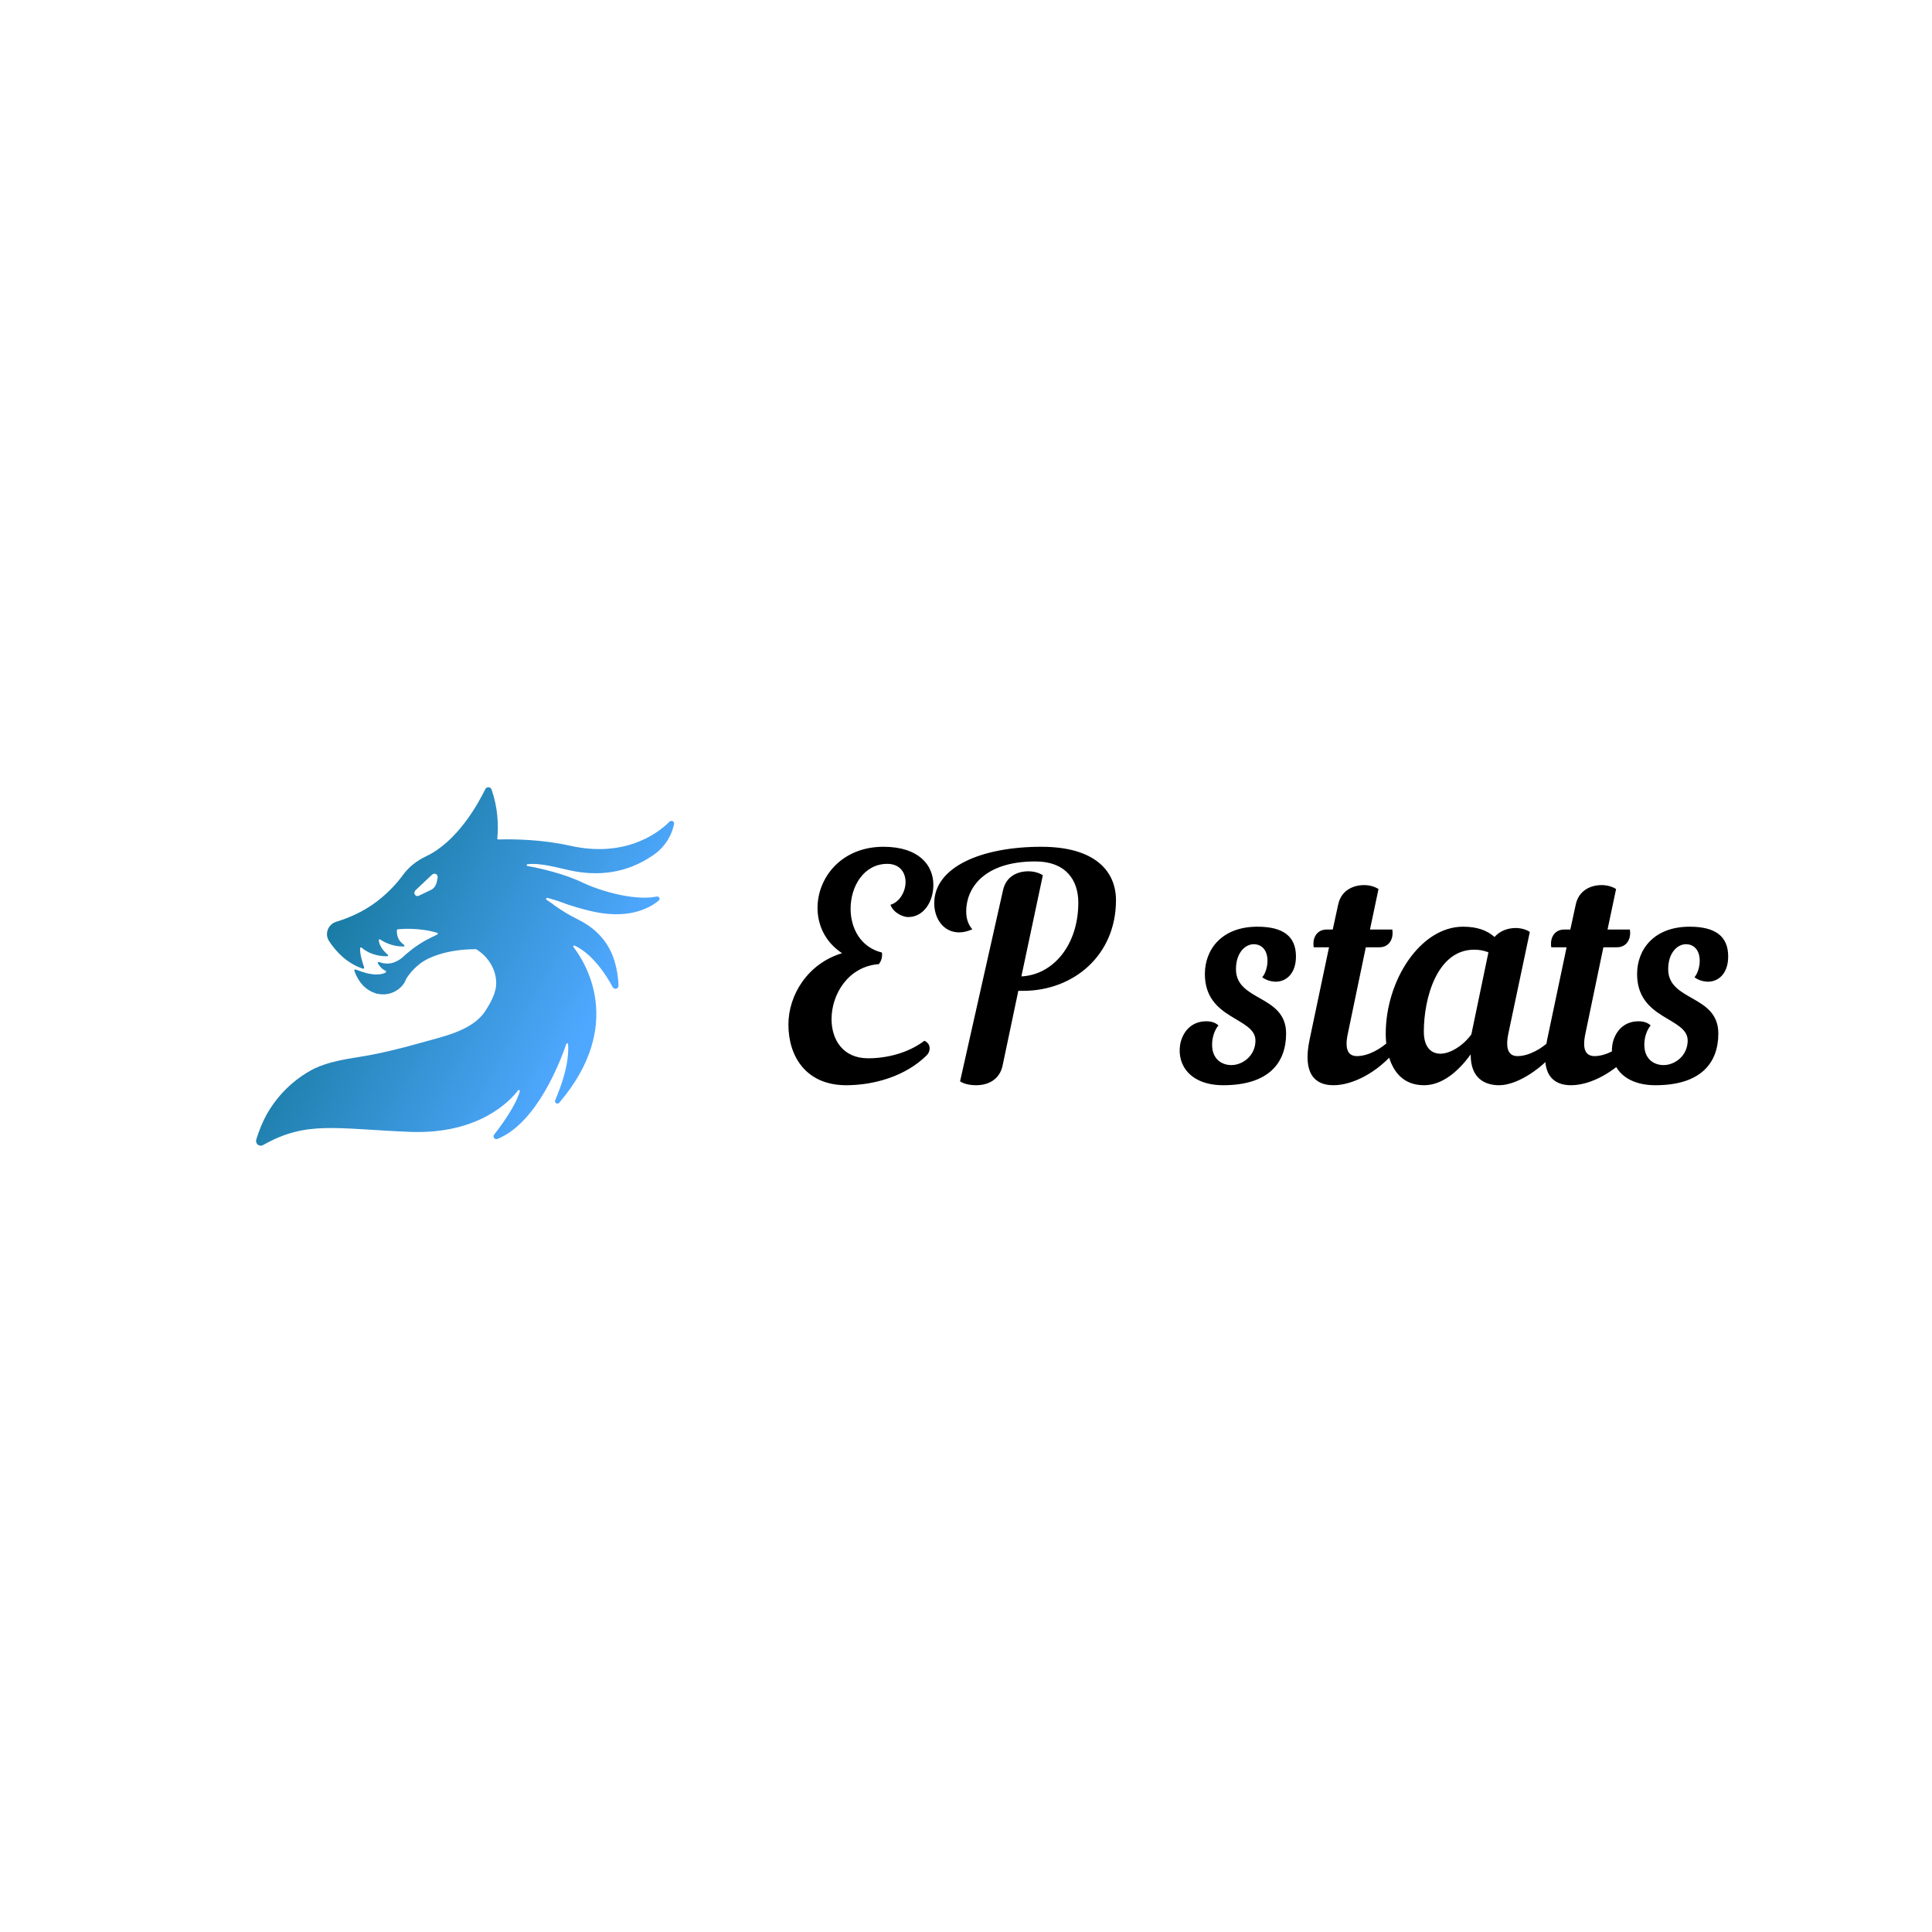 <svg data-v-1084b650="" xmlns="http://www.w3.org/2000/svg" viewBox="0 0 300 300"><!----> <!----> <rect data-v-1084b650="" fill="#ffffff" x="0" y="0" width="300px" height="300px" class="logo-background-square"></rect> <!----> <g data-v-1084b650="" id="472961e2-a51c-a306-6c71-c84b8f26e8ec" fill="#000000" transform="matrix(3.4,0,0,3.4,120.418,132.439)"><path d="M1.92 2.51C1.92 3.30 2.27 4.07 3.04 4.58C1.48 5.05 0.59 6.48 0.59 7.84C0.59 9.30 1.40 10.61 3.23 10.61C4.48 10.61 5.94 10.21 6.92 9.23C7.01 9.13 7.04 9.02 7.04 8.92C7.04 8.78 6.96 8.65 6.80 8.58C6.03 9.16 5.05 9.38 4.23 9.38C3.08 9.38 2.56 8.53 2.56 7.59C2.56 6.45 3.33 5.18 4.72 5.08C4.84 4.93 4.89 4.73 4.86 4.55C3.88 4.31 3.43 3.43 3.43 2.55C3.43 1.53 4.03 0.50 5.11 0.50C5.68 0.50 5.94 0.90 5.94 1.33C5.94 1.76 5.68 2.24 5.25 2.37C5.40 2.76 5.84 2.93 6.06 2.93C6.76 2.93 7.21 2.24 7.21 1.46C7.21 0.56 6.55-0.28 4.93-0.28C3.01-0.28 1.92 1.13 1.92 2.51ZM8.43 10.43C8.58 10.54 8.85 10.61 9.17 10.61C9.69 10.61 10.23 10.37 10.37 9.72L11.09 6.30L11.30 6.30C13.61 6.30 15.55 4.68 15.55 2.16C15.55 0.84 14.60-0.28 12.14-0.28C9.41-0.28 7.25 0.64 7.25 2.30C7.25 3.00 7.67 3.63 8.39 3.63C8.58 3.63 8.78 3.58 8.99 3.49C8.82 3.29 8.71 3.04 8.71 2.67C8.71 1.62 9.51 0.39 11.86 0.39C13.27 0.39 13.83 1.25 13.83 2.27C13.83 4.21 12.68 5.57 11.23 5.64L12.21 1.02C12.04 0.91 11.80 0.84 11.55 0.84C11.06 0.84 10.53 1.06 10.39 1.71ZM20.45 10.61C22.51 10.61 23.32 9.60 23.32 8.25C23.32 6.47 21.03 6.79 21.03 5.31C21.03 4.55 21.46 4.17 21.84 4.17C22.18 4.17 22.47 4.41 22.47 4.93C22.47 5.21 22.37 5.52 22.23 5.68C22.41 5.81 22.61 5.87 22.79 5.88C23.31 5.91 23.77 5.52 23.77 4.73C23.77 3.82 23.20 3.37 22.01 3.37C20.38 3.37 19.61 4.41 19.61 5.53C19.61 7.63 21.92 7.50 21.92 8.57C21.92 9.25 21.35 9.69 20.82 9.69C20.37 9.69 19.94 9.41 19.94 8.76C19.94 8.43 20.05 8.09 20.23 7.88C20.08 7.74 19.89 7.69 19.67 7.69C18.98 7.69 18.58 8.19 18.48 8.76C18.33 9.70 18.96 10.61 20.45 10.61ZM27.58 4.31C28.01 4.31 28.24 3.95 28.17 3.50L27.15 3.50L27.54 1.65C27.37 1.54 27.13 1.47 26.88 1.47C26.38 1.47 25.84 1.71 25.70 2.35L25.45 3.50L25.17 3.50C24.74 3.50 24.51 3.86 24.58 4.31L25.28 4.31L24.39 8.54C24.07 10.08 24.63 10.61 25.48 10.61C26.42 10.61 27.48 9.97 28.14 9.23C28.22 9.13 28.27 9.02 28.27 8.92C28.27 8.78 28.18 8.65 28.03 8.58C27.68 8.93 27.08 9.28 26.56 9.28C26.19 9.28 25.97 9.03 26.14 8.25L26.96 4.31ZM31.40 3.37C29.46 3.37 27.87 5.81 27.87 8.26C27.87 9.16 28.17 10.61 29.62 10.61C30.42 10.61 31.16 10.02 31.75 9.20C31.74 10.30 32.40 10.61 33.05 10.61C33.81 10.61 34.82 9.97 35.48 9.23C35.56 9.13 35.60 9.02 35.60 8.92C35.60 8.78 35.52 8.65 35.36 8.58C35.01 8.93 34.41 9.28 33.89 9.28C33.53 9.28 33.31 9.03 33.47 8.25L34.45 3.61C34.29 3.50 34.05 3.43 33.80 3.43C33.45 3.43 33.08 3.56 32.84 3.84C32.49 3.53 32.03 3.37 31.40 3.37ZM31.78 8.29C31.40 8.81 30.81 9.17 30.37 9.17C29.93 9.17 29.61 8.86 29.61 8.16C29.61 6.64 30.21 4.42 31.91 4.42C32.12 4.42 32.33 4.45 32.56 4.54ZM38.43 4.31C38.86 4.31 39.09 3.95 39.02 3.50L38.00 3.50L38.39 1.65C38.22 1.54 37.98 1.47 37.73 1.47C37.23 1.47 36.69 1.71 36.55 2.35L36.30 3.50L36.02 3.50C35.59 3.50 35.36 3.86 35.43 4.31L36.13 4.31L35.24 8.54C34.92 10.08 35.48 10.61 36.33 10.61C37.27 10.61 38.33 9.97 38.99 9.23C39.07 9.13 39.12 9.02 39.12 8.92C39.12 8.78 39.03 8.65 38.88 8.58C38.53 8.93 37.93 9.28 37.41 9.28C37.04 9.28 36.82 9.03 36.99 8.25L37.81 4.31ZM40.19 10.61C42.25 10.61 43.06 9.60 43.06 8.25C43.06 6.47 40.77 6.79 40.77 5.31C40.77 4.55 41.20 4.17 41.58 4.17C41.92 4.17 42.21 4.41 42.21 4.93C42.21 5.21 42.11 5.52 41.97 5.68C42.15 5.81 42.35 5.87 42.53 5.88C43.05 5.91 43.51 5.52 43.51 4.73C43.51 3.82 42.94 3.37 41.75 3.37C40.12 3.37 39.35 4.41 39.35 5.53C39.35 7.63 41.66 7.50 41.66 8.57C41.66 9.25 41.09 9.69 40.56 9.69C40.11 9.69 39.68 9.41 39.68 8.76C39.68 8.43 39.79 8.09 39.97 7.88C39.82 7.74 39.63 7.69 39.41 7.69C38.72 7.69 38.32 8.19 38.22 8.76C38.07 9.70 38.70 10.61 40.19 10.61Z"></path></g> <linearGradient data-v-1084b650="" gradientTransform="rotate(25)" id="414c86dd-6467-e69a-2402-19d235cef8da" x1="0%" y1="0%" x2="100%" y2="0%"><stop data-v-1084b650="" offset="0%" style="stop-color: rgb(0, 102, 120); stop-opacity: 1;"></stop> <stop data-v-1084b650="" offset="100%" style="stop-color: rgb(79, 168, 255); stop-opacity: 1;"></stop></linearGradient> <g data-v-1084b650="" id="217ca7a0-9f8f-fe87-7150-2c9e5fb66566" fill="url(#414c86dd-6467-e69a-2402-19d235cef8da)" stroke="none" transform="matrix(0.229,0,0,0.229,37.924,115.72)"><svg xmlns="http://www.w3.org/2000/svg" viewBox="0 0 100 100"><switch><g><path d="M96.1 17.3c-3.1 3.1-10.6 8.1-22.5 5.4-6.4-1.4-12.4-1.5-16.2-1.4-.1 0-.2-.1-.2-.2.3-3.2.1-7.1-1.3-11.1-.2-.6-1.1-.7-1.4-.1-1.7 3.5-6.4 11.9-13.4 15.2-2.1 1-3.9 2.4-5.2 4.2-1.4 1.9-3.3 4-5.9 6-3.3 2.5-6.6 3.8-9.2 4.6-1.9.6-2.7 2.8-1.6 4.4 1.5 2.3 4 5 7.6 6.2.2.1.3-.1.3-.3-.3-.9-1-2.9-.9-4.3 0-.2.2-.3.4-.1.7.6 2.5 1.9 5.7 1.9.2 0 .3-.3.1-.4-.7-.6-1.8-1.7-2-3.2 0-.2.2-.3.3-.2.8.5 2.6 1.6 5.3 1.6.2 0 .3-.3.1-.4-.7-.5-1.7-1.4-1.6-3.3 0-.1.1-.2.2-.2.9-.1 5-.4 8.9.8.2.1.2.3 0 .4-.8.4-1.7.8-2.6 1.3-2.3 1.3-4 2.7-5.4 4-.4.3-1.1.8-2.1 1.1-1.2.3-2.3.1-3-.2-.2-.1-.4.1-.3.3.3.5.9 1.3 1.6 1.6 1.1.5-1.3 1.2-3.2.8-1.4-.2-2.8-.8-3.4-1-.2-.1-.4.1-.3.3.4 1.1 1.5 3.9 4.6 5 .3.1.5.2.8.2 2.4.5 5-.7 6.1-2.9 0-.1.1-.2.1-.3 0 0 1-1.9 3.2-3.6 2.3-1.8 6.9-3.3 12.6-3.3h.1c2.9 1.7 4.9 5.1 4.5 8.5-.3 2-1.3 3.7-2.3 5.3-3 4.8-10.1 6-15.2 7.5-4.3 1.2-8.7 2.3-13.1 3-3.6.6-7.1 1.1-10.5 2.7-4.5 2.3-8.2 5.9-10.7 10.3-1 1.8-1.8 3.8-2.4 5.8-.2.9.7 1.6 1.5 1.2 9.9-5.6 16.2-3.7 33.5-3C53 87.9 60 80.5 61.9 78c.1-.2.5 0 .4.2-.9 3.2-4 7.5-5.8 9.8-.4.5.1 1.2.7 1 9-3.6 14.3-17.7 15.6-21.5.1-.2.4-.2.4.1.3 4.3-1.5 9.3-2.9 12.6-.3.6.5 1.1.9.6 15.1-17.7 5.7-32 3.2-35.2-.1-.2.1-.4.3-.3 3.9 1.8 7 6.4 8.6 9.4.4.6 1.3.4 1.3-.4-.1-2.5-.6-5.1-1.6-7.4-.8-1.7-1.8-3.2-3.2-4.5-1.4-1.4-3.1-2.4-4.9-3.3-1.2-.6-2.4-1.3-3.6-2.1-.6-.4-1.2-.8-1.7-1.2-.4-.3-.9-.6-1.3-.9-.2-.2 0-.4.2-.4.4.1.8.2 1.1.3.6.2 1.1.3 1.6.5 1.1.4 2.1.8 3.2 1.1 1.2.4 2.4.7 3.6 1 8.5 2.1 13.4-.4 15.7-2.3.4-.4.1-1-.5-.9-4.2.9-11.3-.7-16.4-3-4.4-2.2-10.4-3.5-12.8-3.9-.2 0-.2-.4 0-.4 3-.4 7.2.9 9.7 1.4 6.1 1.3 12.6.8 18.8-3.5 2.9-2 4.2-4.8 4.6-6.8.3-.7-.5-1.2-1-.7zM43.7 30l-.2 1c-.2.7-.6 1.4-1.3 1.7L39.5 34c-.8.4-1.4-.6-.8-1.2l3.7-3.5c.6-.6 1.5-.1 1.3.7z"></path></g></switch></svg></g></svg>